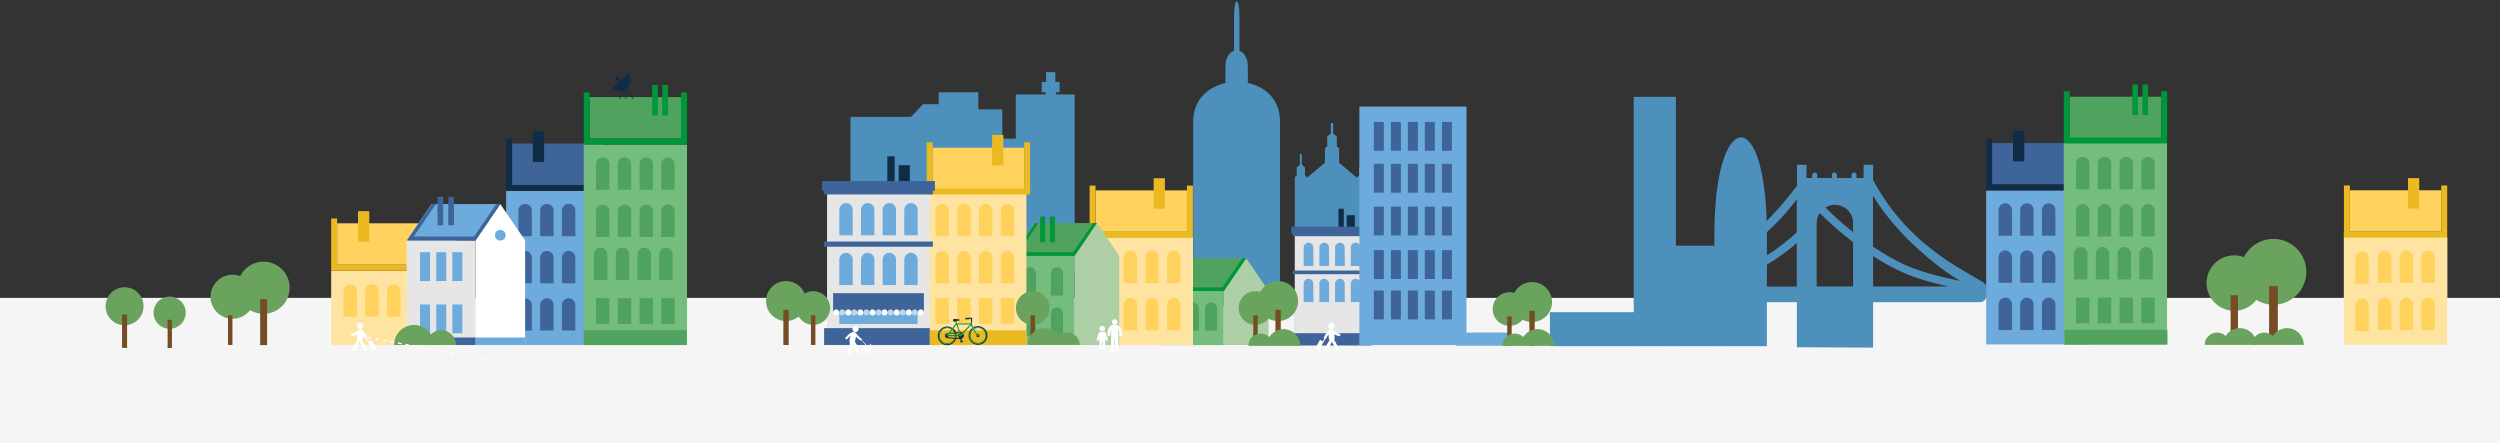 <?xml version="1.0" encoding="utf-8"?>
<!-- Generator: Adobe Illustrator 19.2.1, SVG Export Plug-In . SVG Version: 6.00 Build 0)  -->
<svg version="1.1" id="Layer_1" xmlns="http://www.w3.org/2000/svg" xmlns:xlink="http://www.w3.org/1999/xlink" x="0px" y="0px"
	 width="1974.8px" height="350px" viewBox="0 0 1974.8 350" style="enable-background:new 0 0 1974.8 350;" xml:space="preserve">
<rect x="0" y="0" width="1974.8" height="350" fill="#333333" stroke="none"/>
<style type="text/css">
	.st0{fill:#F5F5F5;}
	.st1{fill:#6EABDD;}
	.st2{fill:#4D90BC;}
	.st3{fill:#CD5B59;}
	.st4{fill:#E6E6E6;}
	.st5{fill:#102C46;}
	.st6{fill:#3F649A;}
	.st7{fill:#AECEA6;}
	.st8{fill:#FFFFFF;}
	.st9{fill:#75BC7F;}
	.st10{fill:#4FA35F;}
	.st11{fill:#00963A;}
	.st12{fill:#FFE3A1;}
	.st13{fill:#FFD25D;}
	.st14{fill:#EBB921;}
	.st15{fill:#BCD5F0;}
	.st16{fill:#6AA35D;}
	.st17{fill:#754C24;}
	.st18{fill:none;stroke:#FFFFFF;stroke-miterlimit:10;stroke-dasharray:3;}
	.st19{fill:none;}
</style>
<g>
	<g id="BACKGROUND">
		<rect id="XMLID_623_" y="235.3" class="st0" width="1974.8" height="114.7"/>
	</g>
	<rect id="XMLID_620_" x="1150.1" y="262.7" class="st1" width="42.3" height="10.4"/>
	<rect id="XMLID_36_" x="1224.3" y="246.6" class="st2" width="69.2" height="26.8"/>
	<rect id="XMLID_618_" x="1290.5" y="76.5" class="st2" width="33.3" height="196.9"/>
	<g id="XMLID_613_">
		<path id="XMLID_617_" class="st2" d="M1011.1,95.9c0-42.1-68.6-41.3-68.6,0V242h68.6V95.9z"/>
		<path id="XMLID_616_" class="st2" d="M979.1,13.9c0-17.1-4.3-17-4.3,0v36.8h4.3V13.9z"/>
		<path id="XMLID_615_" class="st2" d="M985.7,52.6c0-17.1-17.7-17-17.7,0v36.8h17.7V52.6z"/>
	</g>
	<rect id="XMLID_612_" x="1318.3" y="194.1" class="st2" width="42.8" height="79.3"/>
	<polygon id="XMLID_611_" class="st2" points="836.6,261.9 823.3,261.9 823.3,103.7 819.4,103.7 819.4,87 825.9,87 825.9,72.9 
		822.9,72.9 822.9,64.7 826.3,64.7 826.3,57 833.6,57 833.6,64.7 837,64.7 837,72.9 834,72.9 834,87 840.4,87 840.4,103.7 
		836.6,103.7 	"/>
	<path id="XMLID_610_" class="st2" d="M1395.7,273.4h-41.5v-88c0-100.5,41.5-104.5,41.5,0V273.4z"/>
	<path id="XMLID_609_" class="st2" d="M1022.9,267.1h29.3h29.3V158.9v-10.5v-8.5l-1.5-1.2v-6.4l-2.5-2.1v-7.8c0-0.4-0.3-0.7-0.7-0.7
		l0,0c-0.4,0-0.7,0.3-0.7,0.7v7.8l-2.5,2.1v6.4l-1.5,1.2v0.7l-14.3-12v-11.5l-1.8-1.5v-7.7l-2.9-2.4v-7.6c0-0.5-0.4-0.9-0.9-0.9l0,0
		l0,0l0,0l0,0l0,0c-0.5,0-0.9,0.4-0.9,0.9v7.5l-2.9,2.4v7.7l-1.8,1.5v11.5l-14.3,12v-0.7l-1.5-1.2v-6.4l-2.5-2.1v-7.8
		c0-0.4-0.3-0.7-0.8-0.7l0,0c-0.4,0-0.7,0.3-0.7,0.7v7.8l-2.5,2.1v6.4l-1.5,1.2v8.5v10.6v108.2H1022.9z"/>
	<polygon id="XMLID_568_" class="st2" points="848.5,242.4 836.6,242.4 836.6,176.2 807.1,176.2 807.1,109.5 791.7,109.5 
		791.7,86.4 772.8,86.4 772.8,72.9 741.5,72.9 741.5,82.3 729.1,82.3 719.7,92.3 697.2,92.3 671.8,92.3 671.8,272 848.5,272 	"/>
	<rect id="XMLID_567_" x="802.4" y="74.6" class="st2" width="46.5" height="141"/>
	<path id="XMLID_564_" class="st2" d="M1479.6,237.9h-60.2v36.4l60.2,0.3V237.9z"/>
	<g id="XMLID_552_">
		<path id="XMLID_561_" class="st2" d="M1353.7,220.6h19c14-5.7,27.3-13.4,39.3-22.6c2.9-2.3,5.8-4.6,8.6-7.1v-8.5
			c-17,16-37.3,28.3-59.4,35.8C1358.7,219.1,1356.2,219.8,1353.7,220.6L1353.7,220.6z"/>
		<path id="XMLID_553_" class="st2" d="M1566.3,222.8c-0.7-0.4-21.7-12.6-27.8-16.7c-9.7-6.6-18.9-13.7-27.3-21.9c-2-2-4-4-6-6.1
			c-10-10.8-18.6-22.8-25.6-35.8v-12.1h-7.5v10.4h-5.6v-2.4c0-0.6-0.2-1-0.5-1.3c-0.8-0.8-2.3-0.8-3,0c-0.3,0.3-0.5,0.8-0.5,1.3v2.4
			H1451v-2.4c0-0.6-0.2-1-0.5-1.3c-0.8-0.8-2.3-0.8-3,0c-0.3,0.3-0.5,0.8-0.5,1.3v2.4h-11.5v-2.4c0-0.6-0.2-1-0.5-1.3
			c-0.8-0.8-2.3-0.8-3,0c-0.3,0.3-0.5,0.8-0.5,1.3v2.4h-4.3c-0.1-0.1-0.1-0.1-0.2-0.2v-10.2h-7.5v16.5c-0.2,0.3-0.4,0.6-0.6,0.8
			c-9.1,12.1-19.2,23.4-30.1,33.8c-10.2,9.1-21.2,17.3-32.5,25c-7.9,5.4-15.9,10.5-23.9,15.6c-1.4,0.9-2.3,2.5-2.3,4.2v7.6
			c0,2.8,2.2,5,5,5h229c2.8,0,5-2.2,5-5v-6.4C1568.9,225.3,1567.9,223.7,1566.3,222.8L1566.3,222.8z M1419.3,180.8v45.6h-82.5
			c0.1-0.1,0.7-0.5,1.3-0.8c0.3-0.2,0.5-0.3,0.7-0.4c16.1-10.3,32.1-20.9,46.9-33.1c7.1-5.9,13.9-12.1,20.3-18.8
			c4-4.2,7.8-8.7,11.4-13.3c0.6-0.8,1.3-1.6,1.9-2.5L1419.3,180.8L1419.3,180.8z M1463.8,226.3H1435v-50.1c0-2.9,0.9-5.7,2.4-7.9
			c8.3,8.2,17.1,15.9,26.4,23V226.3z M1463.8,183.4c-7.7-6.1-15-12.6-21.9-19.5c2.2-1.3,4.8-2.1,7.5-2.1c8,0,14.4,6.4,14.4,14.4
			V183.4z M1479.6,226.3v-24c10,6.5,20.5,12.1,31.7,16.2c9,3.3,18.4,5.7,27.7,7.8H1479.6z M1511.6,212c-6.1-2.3-12-5.1-17.7-8.3
			c-4.3-2.4-8.4-4.9-12.5-7.6c-0.6-0.4-1.3-0.8-1.9-1.3v-40.1c10.5,16.8,23.7,31.7,38.7,44.7c3.7,3.3,7.4,6.5,11.3,9.5
			c5.8,4.6,12,9,18.6,12.7c0.2,0.1,0.3,0.2,0.5,0.3C1536,219.4,1523.6,216.5,1511.6,212L1511.6,212z"/>
	</g>
	<path id="XMLID_535_" class="st3" d="M1137,242h-28.2V130.5v-7.7h0.7v-8.9h1.1l1.1-8.6l1.1,8.6h1.1v8.9h0.7v7.7h0.5
		c0-1.8,0.6-3.4,1.6-4.7c-0.1-0.4-0.1-0.8-0.1-1.2c0-3.1,2.3-5.7,5.3-6.2l1-7.8l1,7.8c3,0.5,5.3,3.1,5.3,6.2c0,0.4,0,0.8-0.1,1.2
		c1,1.3,1.6,3,1.6,4.7h0.5v-7.7h0.7v-8.9h1.1l1.1-8.6l1.1,8.6h1.1v8.9h0.7v7.7L1137,242L1137,242z"/>
	<rect id="XMLID_534_" x="1022.8" y="185.2" class="st4" width="58.8" height="87.7"/>
	<rect id="XMLID_533_" x="1063.8" y="170" class="st5" width="6.4" height="15.2"/>
	<rect id="XMLID_532_" x="1057.3" y="164.9" class="st5" width="4.2" height="20.3"/>
	<path id="XMLID_531_" class="st1" d="M1037.5,210.1h-7.7v-14.6c0-2.1,1.7-3.8,3.8-3.8l0,0c2.1,0,3.8,1.7,3.8,3.8L1037.5,210.1
		L1037.5,210.1z"/>
	<path id="XMLID_530_" class="st1" d="M1049.9,210.1h-7.7v-14.6c0-2.1,1.7-3.8,3.8-3.8l0,0c2.1,0,3.8,1.7,3.8,3.8L1049.9,210.1
		L1049.9,210.1z"/>
	<path id="XMLID_529_" class="st1" d="M1062.3,210.1h-7.7v-14.6c0-2.1,1.7-3.8,3.8-3.8l0,0c2.1,0,3.8,1.7,3.8,3.8L1062.3,210.1
		L1062.3,210.1z"/>
	<path id="XMLID_528_" class="st1" d="M1074.7,210.1h-7.7v-14.6c0-2.1,1.7-3.8,3.8-3.8l0,0c2.1,0,3.8,1.7,3.8,3.8L1074.7,210.1
		L1074.7,210.1z"/>
	<path id="XMLID_527_" class="st1" d="M1037.5,238.6h-7.7V224c0-2.1,1.7-3.8,3.8-3.8l0,0c2.1,0,3.8,1.7,3.8,3.8L1037.5,238.6
		L1037.5,238.6z"/>
	<path id="XMLID_526_" class="st1" d="M1049.9,238.6h-7.7V224c0-2.1,1.7-3.8,3.8-3.8l0,0c2.1,0,3.8,1.7,3.8,3.8L1049.9,238.6
		L1049.9,238.6z"/>
	<path id="XMLID_525_" class="st1" d="M1062.3,238.6h-7.7V224c0-2.1,1.7-3.8,3.8-3.8l0,0c2.1,0,3.8,1.7,3.8,3.8L1062.3,238.6
		L1062.3,238.6z"/>
	<path id="XMLID_524_" class="st1" d="M1074.7,238.6h-7.7V224c0-2.1,1.7-3.8,3.8-3.8l0,0c2.1,0,3.8,1.7,3.8,3.8L1074.7,238.6
		L1074.7,238.6z"/>
	<rect id="XMLID_523_" x="1021.2" y="263.2" class="st6" width="62.2" height="9.7"/>
	<rect id="XMLID_522_" x="1021.2" y="213.7" class="st6" width="62.2" height="2.9"/>
	<rect id="XMLID_521_" x="1021.2" y="183.7" class="st6" width="62.2" height="2.9"/>
	<rect id="XMLID_520_" x="1020" y="179" class="st6" width="64.6" height="5.6"/>
	<polygon id="XMLID_519_" class="st7" points="966.7,272.5 1002.1,272.5 1002.1,229.9 984.4,203.9 966.7,229.9 	"/>
	<polygon id="XMLID_518_" class="st8" points="917.7,272.5 953.1,272.5 953.1,229.9 935.4,203.9 917.7,229.9 	"/>
	<rect id="XMLID_517_" x="917.7" y="229.9" class="st9" width="48.9" height="42.7"/>
	<polygon id="XMLID_516_" class="st10" points="935.4,203.9 984.4,203.9 966.7,229.9 917.7,229.9 	"/>
	<polygon id="XMLID_515_" class="st11" points="963.7,229.9 966.7,229.9 984.4,203.9 981.4,203.9 	"/>
	<rect id="XMLID_514_" x="920.3" y="227" class="st11" width="46.1" height="2.9"/>
	<polygon id="XMLID_513_" class="st5" points="917.7,229.9 920.7,229.9 938.4,203.9 935.4,203.9 	"/>
	<path id="XMLID_512_" class="st5" d="M932.5,261.2h-9.6v-17.5c0-2.7,2.1-4.8,4.8-4.8l0,0c2.7,0,4.8,2.1,4.8,4.8V261.2z"/>
	<path id="XMLID_511_" class="st10" d="M961.5,261.2h-9.6v-17.5c0-2.7,2.1-4.8,4.8-4.8l0,0c2.7,0,4.8,2.1,4.8,4.8V261.2z"/>
	<path id="XMLID_510_" class="st10" d="M947,261.2h-9.6v-17.5c0-2.7,2.1-4.8,4.8-4.8l0,0c2.7,0,4.8,2.1,4.8,4.8V261.2z"/>
	<rect id="XMLID_509_" x="860.7" y="187.8" class="st8" width="81.6" height="84.7"/>
	<rect id="XMLID_508_" x="860.7" y="187.3" class="st12" width="81.6" height="85.3"/>
	<rect id="XMLID_507_" x="865.4" y="150.4" class="st13" width="72.2" height="32.7"/>
	<polygon id="XMLID_506_" class="st14" points="860.7,183.1 860.7,146.6 865.4,146.6 865.4,183.1 937.6,183.1 937.6,146.6 
		942.3,146.6 942.3,183.1 942.3,183.1 942.3,187.8 860.6,187.8 860.6,183.1 	"/>
	<rect id="XMLID_505_" x="911.3" y="140.8" class="st14" width="8.9" height="24.1"/>
	<path id="XMLID_504_" class="st13" d="M921.9,223.6h10.6v-20.3c0-2.9-2.4-5.3-5.3-5.3l0,0c-2.9,0-5.3,2.4-5.3,5.3V223.6z"/>
	<path id="XMLID_503_" class="st13" d="M904.7,223.6h10.6v-20.3c0-2.9-2.4-5.3-5.3-5.3l0,0c-2.9,0-5.3,2.4-5.3,5.3V223.6z"/>
	<path id="XMLID_502_" class="st13" d="M887.6,223.6h10.6v-20.3c0-2.9-2.4-5.3-5.3-5.3l0,0c-2.9,0-5.3,2.4-5.3,5.3V223.6z"/>
	<path id="XMLID_501_" class="st5" d="M870.4,223.6H881v-20.3c0-2.9-2.4-5.3-5.3-5.3l0,0c-2.9,0-5.3,2.4-5.3,5.3V223.6z"/>
	<path id="XMLID_500_" class="st13" d="M921.9,260.9h10.6v-20.3c0-2.9-2.4-5.3-5.3-5.3l0,0c-2.9,0-5.3,2.4-5.3,5.3V260.9z"/>
	<path id="XMLID_499_" class="st13" d="M904.7,260.9h10.6v-20.3c0-2.9-2.4-5.3-5.3-5.3l0,0c-2.9,0-5.3,2.4-5.3,5.3V260.9z"/>
	<path id="XMLID_498_" class="st13" d="M887.6,260.9h10.6v-20.3c0-2.9-2.4-5.3-5.3-5.3l0,0c-2.9,0-5.3,2.4-5.3,5.3V260.9z"/>
	<path id="XMLID_497_" class="st5" d="M870.4,260.9H881v-20.3c0-2.9-2.4-5.3-5.3-5.3l0,0c-2.9,0-5.3,2.4-5.3,5.3V260.9z"/>
	<polygon id="XMLID_496_" class="st7" points="848.7,272.5 884.1,272.5 884.1,202.1 866.4,176.2 848.7,202.1 	"/>
	<polygon id="XMLID_495_" class="st8" points="799.8,272.5 835.2,272.5 835.2,202.1 817.5,176.2 799.8,202.1 	"/>
	<rect id="XMLID_494_" x="799.8" y="202.1" class="st9" width="48.9" height="70.4"/>
	<polygon id="XMLID_493_" class="st10" points="817.5,176.2 866.4,176.2 848.7,202.1 799.8,202.1 	"/>
	<rect id="XMLID_492_" x="821.6" y="171" class="st11" width="4" height="20.3"/>
	<rect id="XMLID_491_" x="829.3" y="171" class="st11" width="4" height="20.3"/>
	<polygon id="XMLID_490_" class="st11" points="845.8,202.1 848.7,202.1 866.4,176.2 863.5,176.2 	"/>
	<rect id="XMLID_489_" x="802.3" y="199.2" class="st11" width="46.1" height="2.9"/>
	<polygon id="XMLID_488_" class="st11" points="799.8,202.1 802.7,202.1 820.4,176.2 817.5,176.2 	"/>
	<path id="XMLID_487_" class="st10" d="M818.4,265.2h-9.6v-17.5c0-2.7,2.1-4.8,4.8-4.8l0,0c2.7,0,4.8,2.1,4.8,4.8V265.2z"/>
	<path id="XMLID_486_" class="st10" d="M839.7,265.2h-9.6v-17.5c0-2.7,2.1-4.8,4.8-4.8l0,0c2.7,0,4.8,2.1,4.8,4.8V265.2z"/>
	<path id="XMLID_485_" class="st10" d="M818.4,233.5h-9.6v-17.6c0-2.7,2.1-4.8,4.8-4.8l0,0c2.7,0,4.8,2.1,4.8,4.8V233.5z"/>
	<path id="XMLID_484_" class="st10" d="M839.7,233.5h-9.6v-17.6c0-2.7,2.1-4.8,4.8-4.8l0,0c2.7,0,4.8,2.1,4.8,4.8V233.5z"/>
	<rect id="XMLID_483_" x="729.2" y="150.8" class="st12" width="81.6" height="121.7"/>
	<rect id="XMLID_482_" x="736.7" y="116.7" class="st13" width="72.2" height="32.7"/>
	<polygon id="XMLID_481_" class="st14" points="813.7,148.9 813.7,112.4 809,112.4 809,148.9 736.7,148.9 736.7,112.4 732,112.4 
		732,148.9 732,148.9 732,153.6 813.7,153.6 	"/>
	<rect id="XMLID_480_" x="783.7" y="106.6" class="st14" width="8.9" height="24.1"/>
	<path id="XMLID_479_" class="st13" d="M749.6,186.6H739v-20.3c0-2.9,2.4-5.3,5.3-5.3l0,0c2.9,0,5.3,2.4,5.3,5.3V186.6z"/>
	<path id="XMLID_478_" class="st13" d="M766.8,186.6h-10.6v-20.3c0-2.9,2.4-5.3,5.3-5.3l0,0c2.9,0,5.3,2.4,5.3,5.3V186.6z"/>
	<path id="XMLID_477_" class="st13" d="M783.9,186.6h-10.6v-20.3c0-2.9,2.4-5.3,5.3-5.3l0,0c2.9,0,5.3,2.4,5.3,5.3V186.6z"/>
	<path id="XMLID_475_" class="st13" d="M801.1,186.6h-10.6v-20.3c0-2.9,2.4-5.3,5.3-5.3l0,0c2.9,0,5.3,2.4,5.3,5.3V186.6z"/>
	<path id="XMLID_474_" class="st13" d="M749.6,223.8H739v-20.3c0-2.9,2.4-5.3,5.3-5.3l0,0c2.9,0,5.3,2.4,5.3,5.3V223.8z"/>
	<path id="XMLID_473_" class="st13" d="M766.8,223.8h-10.6v-20.3c0-2.9,2.4-5.3,5.3-5.3l0,0c2.9,0,5.3,2.4,5.3,5.3V223.8z"/>
	<path id="XMLID_472_" class="st13" d="M783.9,223.8h-10.6v-20.3c0-2.9,2.4-5.3,5.3-5.3l0,0c2.9,0,5.3,2.4,5.3,5.3V223.8z"/>
	<path id="XMLID_471_" class="st13" d="M801.1,223.8h-10.6v-20.3c0-2.9,2.4-5.3,5.3-5.3l0,0c2.9,0,5.3,2.4,5.3,5.3V223.8z"/>
	<rect id="XMLID_470_" x="738.9" y="235.5" class="st13" width="10.6" height="20.3"/>
	<rect id="XMLID_469_" x="756.1" y="235.5" class="st13" width="10.6" height="20.3"/>
	<rect id="XMLID_468_" x="773.3" y="235.5" class="st13" width="10.6" height="20.3"/>
	<rect id="XMLID_467_" x="790.5" y="235.5" class="st13" width="10.6" height="20.3"/>
	<rect id="XMLID_466_" x="653.3" y="151.5" class="st4" width="81.2" height="121"/>
	<rect id="XMLID_465_" x="709.9" y="130.5" class="st5" width="8.8" height="20.9"/>
	<rect id="XMLID_464_" x="700.9" y="123.5" class="st5" width="5.8" height="28"/>
	<path id="XMLID_463_" class="st1" d="M673.6,185.9H663v-20.2c0-2.9,2.4-5.3,5.3-5.3l0,0c2.9,0,5.3,2.4,5.3,5.3V185.9z"/>
	<path id="XMLID_462_" class="st1" d="M690.7,185.9h-10.6v-20.2c0-2.9,2.4-5.3,5.3-5.3l0,0c2.9,0,5.3,2.4,5.3,5.3V185.9z"/>
	<path id="XMLID_461_" class="st1" d="M707.8,185.9h-10.6v-20.2c0-2.9,2.4-5.3,5.3-5.3l0,0c2.9,0,5.3,2.4,5.3,5.3V185.9z"/>
	<path id="XMLID_460_" class="st1" d="M724.9,185.9h-10.6v-20.2c0-2.9,2.4-5.3,5.3-5.3l0,0c2.9,0,5.3,2.4,5.3,5.3V185.9z"/>
	<path id="XMLID_459_" class="st1" d="M673.6,225.2H663V205c0-2.9,2.4-5.3,5.3-5.3l0,0c2.9,0,5.3,2.4,5.3,5.3V225.2z"/>
	<path id="XMLID_458_" class="st1" d="M690.7,225.2h-10.6V205c0-2.9,2.4-5.3,5.3-5.3l0,0c2.9,0,5.3,2.4,5.3,5.3V225.2z"/>
	<path id="XMLID_457_" class="st1" d="M707.8,225.2h-10.6V205c0-2.9,2.4-5.3,5.3-5.3l0,0c2.9,0,5.3,2.4,5.3,5.3V225.2z"/>
	<path id="XMLID_456_" class="st1" d="M724.9,225.2h-10.6V205c0-2.9,2.4-5.3,5.3-5.3l0,0c2.9,0,5.3,2.4,5.3,5.3V225.2z"/>
	<rect id="XMLID_455_" x="663" y="235.7" class="st1" width="61.8" height="20.2"/>
	<rect id="XMLID_454_" x="651" y="190.8" class="st6" width="85.9" height="4.1"/>
	<rect id="XMLID_453_" x="651" y="149.5" class="st6" width="85.9" height="4.1"/>
	<rect id="XMLID_452_" x="649.4" y="143" class="st6" width="89.1" height="7.7"/>
	<rect id="XMLID_451_" x="658.1" y="231.6" class="st6" width="71.7" height="15.3"/>
	<rect id="XMLID_450_" x="399.8" y="150.8" class="st1" width="81.6" height="121.7"/>
	<rect id="XMLID_449_" x="404.5" y="113.4" class="st6" width="72.2" height="32.7"/>
	<polygon id="XMLID_448_" class="st5" points="399.8,146.1 399.8,109.6 404.5,109.6 404.5,146.1 476.7,146.1 476.7,109.6 
		481.4,109.6 481.4,146.1 481.4,146.1 481.4,150.8 399.8,150.8 	"/>
	<rect id="XMLID_447_" x="420.9" y="103.8" class="st5" width="8.9" height="24.1"/>
	<path id="XMLID_445_" class="st6" d="M443.9,186.6h10.6v-20.3c0-2.9-2.4-5.3-5.3-5.3l0,0c-2.9,0-5.3,2.4-5.3,5.3L443.9,186.6
		L443.9,186.6z"/>
	<path id="XMLID_444_" class="st6" d="M426.7,186.6h10.6v-20.3c0-2.9-2.4-5.3-5.3-5.3l0,0c-2.9,0-5.3,2.4-5.3,5.3L426.7,186.6
		L426.7,186.6z"/>
	<path id="XMLID_443_" class="st6" d="M409.5,186.6h10.6v-20.3c0-2.9-2.4-5.3-5.3-5.3l0,0c-2.9,0-5.3,2.4-5.3,5.3L409.5,186.6
		L409.5,186.6z"/>
	<path id="XMLID_441_" class="st6" d="M443.9,223.8h10.6v-20.3c0-2.9-2.4-5.3-5.3-5.3l0,0c-2.9,0-5.3,2.4-5.3,5.3L443.9,223.8
		L443.9,223.8z"/>
	<path id="XMLID_440_" class="st6" d="M426.7,223.8h10.6v-20.3c0-2.9-2.4-5.3-5.3-5.3l0,0c-2.9,0-5.3,2.4-5.3,5.3L426.7,223.8
		L426.7,223.8z"/>
	<path id="XMLID_439_" class="st6" d="M409.5,223.8h10.6v-20.3c0-2.9-2.4-5.3-5.3-5.3l0,0c-2.9,0-5.3,2.4-5.3,5.3L409.5,223.8
		L409.5,223.8z"/>
	<path id="XMLID_437_" class="st6" d="M443.9,261.1h10.6v-20.2c0-2.9-2.4-5.3-5.3-5.3l0,0c-2.9,0-5.3,2.4-5.3,5.3L443.9,261.1
		L443.9,261.1z"/>
	<path id="XMLID_436_" class="st6" d="M426.7,261.1h10.6v-20.2c0-2.9-2.4-5.3-5.3-5.3l0,0c-2.9,0-5.3,2.4-5.3,5.3L426.7,261.1
		L426.7,261.1z"/>
	<path id="XMLID_435_" class="st6" d="M409.5,261.1h10.6v-20.2c0-2.9-2.4-5.3-5.3-5.3l0,0c-2.9,0-5.3,2.4-5.3,5.3L409.5,261.1
		L409.5,261.1z"/>
	<rect id="XMLID_434_" x="261.6" y="213.8" class="st12" width="81.6" height="58.7"/>
	<rect id="XMLID_433_" x="266.3" y="176.4" class="st13" width="72.2" height="32.7"/>
	<polygon id="XMLID_432_" class="st14" points="261.6,209.1 261.6,172.6 266.3,172.6 266.3,209.1 338.6,209.1 338.6,172.6 
		343.3,172.6 343.3,209.1 343.3,209.1 343.3,213.8 261.6,213.8 	"/>
	<rect id="XMLID_431_" x="282.8" y="166.8" class="st14" width="8.9" height="24.1"/>
	<path id="XMLID_430_" class="st5" d="M322.9,250.2h10.6v-20.3c0-2.9-2.4-5.3-5.3-5.3l0,0c-2.9,0-5.3,2.4-5.3,5.3L322.9,250.2
		L322.9,250.2z"/>
	<path id="XMLID_429_" class="st13" d="M305.7,250.2h10.6v-20.3c0-2.9-2.4-5.3-5.3-5.3l0,0c-2.9,0-5.3,2.4-5.3,5.3L305.7,250.2
		L305.7,250.2z"/>
	<path id="XMLID_428_" class="st13" d="M288.5,250.2h10.6v-20.3c0-2.9-2.4-5.3-5.3-5.3l0,0c-2.9,0-5.3,2.4-5.3,5.3L288.5,250.2
		L288.5,250.2z"/>
	<path id="XMLID_427_" class="st13" d="M271.4,250.2H282v-20.3c0-2.9-2.4-5.3-5.3-5.3l0,0c-2.9,0-5.3,2.4-5.3,5.3L271.4,250.2
		L271.4,250.2z"/>
	<polygon id="XMLID_426_" class="st9" points="542.7,150.8 542.7,114.2 461.1,114.2 461.1,235.9 461.1,235.9 461.1,272.5 
		542.7,272.5 	"/>
	<rect id="XMLID_425_" x="470.8" y="235.5" class="st10" width="10.6" height="20.3"/>
	<rect id="XMLID_424_" x="488" y="235.5" class="st10" width="10.6" height="20.3"/>
	<rect id="XMLID_423_" x="505.2" y="235.5" class="st10" width="10.6" height="20.3"/>
	<rect id="XMLID_422_" x="522.3" y="235.5" class="st10" width="10.6" height="20.3"/>
	<rect id="XMLID_421_" x="465.8" y="76.7" class="st10" width="72.2" height="32.7"/>
	<polygon id="XMLID_420_" class="st11" points="461.1,109.5 461.1,73 465.8,73 465.8,109.5 538,109.5 538,73 542.7,73 542.7,109.5 
		542.7,109.5 542.7,114.2 461.1,114.2 	"/>
	<rect id="XMLID_419_" x="515.2" y="67.1" class="st11" width="4.4" height="24.1"/>
	<rect id="XMLID_418_" x="523.2" y="67.1" class="st11" width="4.4" height="24.1"/>
	<path id="XMLID_417_" class="st10" d="M522.3,149.9h10.6v-20.3c0-2.9-2.4-5.3-5.3-5.3l0,0c-2.9,0-5.3,2.4-5.3,5.3V149.9z"/>
	<path id="XMLID_416_" class="st10" d="M505.2,149.9h10.6v-20.3c0-2.9-2.4-5.3-5.3-5.3l0,0c-2.9,0-5.3,2.4-5.3,5.3L505.2,149.9
		L505.2,149.9z"/>
	<path id="XMLID_415_" class="st10" d="M488,149.9h10.6v-20.3c0-2.9-2.4-5.3-5.3-5.3l0,0c-2.9,0-5.3,2.4-5.3,5.3L488,149.9
		L488,149.9z"/>
	<path id="XMLID_414_" class="st10" d="M470.8,149.9h10.6v-20.3c0-2.9-2.4-5.3-5.3-5.3l0,0c-2.9,0-5.3,2.4-5.3,5.3L470.8,149.9
		L470.8,149.9z"/>
	<path id="XMLID_413_" class="st10" d="M522.3,187.2h10.6v-20.3c0-2.9-2.4-5.3-5.3-5.3l0,0c-2.9,0-5.3,2.4-5.3,5.3V187.2z"/>
	<path id="XMLID_412_" class="st10" d="M505.2,187.2h10.6v-20.3c0-2.9-2.4-5.3-5.3-5.3l0,0c-2.9,0-5.3,2.4-5.3,5.3L505.2,187.2
		L505.2,187.2z"/>
	<path id="XMLID_411_" class="st10" d="M488,187.2h10.6v-20.3c0-2.9-2.4-5.3-5.3-5.3l0,0c-2.9,0-5.3,2.4-5.3,5.3L488,187.2
		L488,187.2z"/>
	<path id="XMLID_410_" class="st10" d="M470.8,187.2h10.6v-20.3c0-2.9-2.4-5.3-5.3-5.3l0,0c-2.9,0-5.3,2.4-5.3,5.3L470.8,187.2
		L470.8,187.2z"/>
	<polygon id="XMLID_409_" class="st8" points="375.6,272.5 414.8,272.5 414.8,189.9 395.2,161.2 375.6,189.9 	"/>
	<polygon id="XMLID_408_" class="st8" points="321.4,272.5 360.6,272.5 360.6,189.9 341,161.2 321.4,189.9 	"/>
	<rect id="XMLID_407_" x="321.4" y="189.9" class="st4" width="54.2" height="82.6"/>
	<polygon id="XMLID_406_" class="st1" points="341,161.2 395.2,161.2 375.6,189.9 321.4,189.9 	"/>
	<rect id="XMLID_405_" x="345.6" y="155.5" class="st6" width="4.5" height="22.5"/>
	<rect id="XMLID_404_" x="354.1" y="155.5" class="st6" width="4.5" height="22.5"/>
	<rect id="XMLID_403_" x="357.3" y="240.5" class="st1" width="7.9" height="22.8"/>
	<rect id="XMLID_402_" x="344.6" y="240.5" class="st1" width="7.9" height="22.8"/>
	<rect id="XMLID_401_" x="331.8" y="240.5" class="st1" width="7.9" height="22.8"/>
	<rect id="XMLID_400_" x="357.3" y="199.2" class="st1" width="7.9" height="22.8"/>
	<rect id="XMLID_399_" x="344.6" y="199.2" class="st1" width="7.9" height="22.8"/>
	<rect id="XMLID_398_" x="331.8" y="199.2" class="st1" width="7.9" height="22.8"/>
	<polygon id="XMLID_397_" class="st6" points="372.4,189.9 375.6,189.9 395.2,161.2 392,161.2 	"/>
	<rect id="XMLID_396_" x="324.2" y="186.8" class="st6" width="51.1" height="3.2"/>
	<polygon id="XMLID_395_" class="st6" points="321.4,189.9 324.7,189.9 344.3,161.2 341,161.2 	"/>
	<circle id="XMLID_394_" class="st1" cx="395.2" cy="185.8" r="4.2"/>
	<rect id="XMLID_393_" x="1073.8" y="84.2" class="st1" width="84.6" height="188.4"/>
	<g id="XMLID_387_">
		<rect id="XMLID_392_" x="1112.1" y="96.3" class="st6" width="7.9" height="22.8"/>
		<rect id="XMLID_391_" x="1098.7" y="96.3" class="st6" width="7.9" height="22.8"/>
		<rect id="XMLID_390_" x="1085.2" y="96.3" class="st6" width="7.9" height="22.8"/>
		<rect id="XMLID_389_" x="1125.5" y="96.3" class="st6" width="7.9" height="22.8"/>
		<rect id="XMLID_388_" x="1139" y="96.3" class="st6" width="7.9" height="22.8"/>
	</g>
	<g id="XMLID_381_">
		<rect id="XMLID_386_" x="1112.1" y="129.4" class="st6" width="7.9" height="22.8"/>
		<rect id="XMLID_385_" x="1098.7" y="129.4" class="st6" width="7.9" height="22.8"/>
		<rect id="XMLID_384_" x="1085.2" y="129.4" class="st6" width="7.9" height="22.8"/>
		<rect id="XMLID_383_" x="1125.5" y="129.4" class="st6" width="7.9" height="22.8"/>
		<rect id="XMLID_382_" x="1139" y="129.4" class="st6" width="7.9" height="22.8"/>
	</g>
	<g id="XMLID_375_">
		<rect id="XMLID_380_" x="1112.1" y="163.2" class="st6" width="7.9" height="22.8"/>
		<rect id="XMLID_379_" x="1098.7" y="163.2" class="st6" width="7.9" height="22.8"/>
		<rect id="XMLID_378_" x="1085.2" y="163.2" class="st6" width="7.9" height="22.8"/>
		<rect id="XMLID_377_" x="1125.5" y="163.2" class="st6" width="7.9" height="22.8"/>
		<rect id="XMLID_376_" x="1139" y="163.2" class="st6" width="7.9" height="22.8"/>
	</g>
	<g id="XMLID_369_">
		<rect id="XMLID_374_" x="1112.1" y="197.6" class="st6" width="7.9" height="22.8"/>
		<rect id="XMLID_373_" x="1098.7" y="197.6" class="st6" width="7.9" height="22.8"/>
		<rect id="XMLID_372_" x="1085.2" y="197.6" class="st6" width="7.9" height="22.8"/>
		<rect id="XMLID_371_" x="1125.5" y="197.6" class="st6" width="7.9" height="22.8"/>
		<rect id="XMLID_370_" x="1139" y="197.6" class="st6" width="7.9" height="22.8"/>
	</g>
	<g id="XMLID_363_">
		<rect id="XMLID_368_" x="1112.1" y="229.5" class="st6" width="7.9" height="22.8"/>
		<rect id="XMLID_367_" x="1098.7" y="229.5" class="st6" width="7.9" height="22.8"/>
		<rect id="XMLID_366_" x="1085.2" y="229.5" class="st6" width="7.9" height="22.8"/>
		<rect id="XMLID_365_" x="1125.5" y="229.5" class="st6" width="7.9" height="22.8"/>
		<rect id="XMLID_364_" x="1139" y="229.5" class="st6" width="7.9" height="22.8"/>
	</g>
	<rect id="XMLID_350_" x="651" y="259.2" class="st6" width="83.5" height="13.3"/>
	<path id="XMLID_349_" class="st10" d="M520.7,221.1h10.6v-20.2c0-2.9-2.4-5.3-5.3-5.3l0,0c-2.9,0-5.3,2.4-5.3,5.3V221.1z"/>
	<path id="XMLID_348_" class="st10" d="M503.6,221.1h10.6v-20.2c0-2.9-2.4-5.3-5.3-5.3l0,0c-2.9,0-5.3,2.4-5.3,5.3V221.1z"/>
	<path id="XMLID_347_" class="st10" d="M486.4,221.1H497v-20.2c0-2.9-2.4-5.3-5.3-5.3l0,0c-2.9,0-5.3,2.4-5.3,5.3L486.4,221.1
		L486.4,221.1z"/>
	<path id="XMLID_346_" class="st10" d="M469.2,221.1h10.6v-20.2c0-2.9-2.4-5.3-5.3-5.3l0,0c-2.9,0-5.3,2.4-5.3,5.3L469.2,221.1
		L469.2,221.1z"/>
	<circle id="XMLID_345_" class="st8" cx="727.4" cy="246.8" r="2.4"/>
	<circle id="XMLID_344_" class="st15" cx="722.6" cy="246.8" r="2.4"/>
	<circle id="XMLID_343_" class="st8" cx="717.9" cy="246.8" r="2.4"/>
	<circle id="XMLID_342_" class="st15" cx="713.1" cy="246.8" r="2.4"/>
	<circle id="XMLID_341_" class="st8" cx="708.3" cy="246.8" r="2.4"/>
	<circle id="XMLID_340_" class="st15" cx="703.5" cy="246.8" r="2.4"/>
	<circle id="XMLID_339_" class="st8" cx="698.7" cy="246.8" r="2.4"/>
	<circle id="XMLID_338_" class="st15" cx="694" cy="246.8" r="2.4"/>
	<circle id="XMLID_337_" class="st8" cx="689.2" cy="246.8" r="2.4"/>
	<circle id="XMLID_336_" class="st15" cx="684.4" cy="246.8" r="2.4"/>
	<circle id="XMLID_335_" class="st8" cx="679.6" cy="246.8" r="2.4"/>
	<circle id="XMLID_334_" class="st15" cx="674.8" cy="246.8" r="2.4"/>
	<circle id="XMLID_333_" class="st8" cx="670.1" cy="246.8" r="2.4"/>
	<circle id="XMLID_326_" class="st15" cx="665.3" cy="246.8" r="2.4"/>
	<circle id="XMLID_325_" class="st8" cx="660.5" cy="246.8" r="2.4"/>
	<rect id="XMLID_324_" x="734.5" y="260.9" class="st14" width="76.4" height="11.7"/>
	<rect id="XMLID_323_" x="375.6" y="266.6" class="st1" width="39.2" height="5.9"/>
	<rect id="XMLID_322_" x="321.4" y="266.6" class="st6" width="54.2" height="5.9"/>
	<rect id="XMLID_321_" x="461.1" y="260.9" class="st10" width="81.3" height="11.7"/>
	<circle id="XMLID_320_" class="st16" cx="208.2" cy="227.3" r="20.6"/>
	<rect id="XMLID_319_" x="205.5" y="236.3" class="st17" width="5.5" height="36.3"/>
	<circle id="XMLID_318_" class="st16" cx="183.7" cy="234.4" r="17.4"/>
	<rect id="XMLID_317_" x="180.1" y="249.1" class="st17" width="3.5" height="23.4"/>
	<circle id="XMLID_316_" class="st16" cx="1795.8" cy="214.7" r="26"/>
	<rect id="XMLID_315_" x="1792.4" y="226" class="st17" width="6.9" height="45.7"/>
	<circle id="XMLID_314_" class="st16" cx="1764.9" cy="223.6" r="21.9"/>
	<rect id="XMLID_313_" x="1762" y="233.2" class="st17" width="5.8" height="38.5"/>
	<circle id="XMLID_312_" class="st16" cx="98.4" cy="241.9" r="15"/>
	<rect id="XMLID_311_" x="96.4" y="248.4" class="st17" width="4" height="26.4"/>
	<circle id="XMLID_310_" class="st16" cx="134" cy="247" r="12.7"/>
	<rect id="XMLID_309_" x="132.4" y="252.6" class="st17" width="3.4" height="22.3"/>
	<path id="XMLID_308_" class="st16" d="M348.5,260.8c-3.1,0-6,1.2-8.1,3.3c-2.8-4.4-7.7-7.4-13.3-7.4c-8.7,0-15.8,7.1-15.8,15.8
		h48.9C360.2,266.1,355,260.8,348.5,260.8z"/>
	<circle id="XMLID_307_" class="st16" cx="642.4" cy="243.3" r="13.3"/>
	<rect id="XMLID_306_" x="640.6" y="249.1" class="st17" width="3.5" height="23.4"/>
	<circle id="XMLID_305_" class="st16" cx="620.9" cy="237.8" r="15.8"/>
	<rect id="XMLID_304_" x="618.8" y="244.7" class="st17" width="4.2" height="27.8"/>
	<circle id="XMLID_303_" class="st16" cx="815.8" cy="243.3" r="13.3"/>
	<rect id="XMLID_302_" x="814" y="249.1" class="st17" width="3.5" height="23.4"/>
	<path id="XMLID_300_" class="st16" d="M843.1,262.7c-2.6,0-5,1-6.8,2.7c-2.3-3.7-6.5-6.2-11.2-6.2c-7.3,0-13.2,5.9-13.2,13.2h41
		C852.9,267.1,848.5,262.7,843.1,262.7z"/>
	<ellipse id="XMLID_299_" class="st16" cx="1009.6" cy="237.8" rx="15.8" ry="15.8"/>
	<rect id="XMLID_298_" x="1007.5" y="244.7" class="st17" width="4.2" height="27.8"/>
	<circle id="XMLID_297_" class="st16" cx="991.7" cy="243.3" r="13.3"/>
	<rect id="XMLID_296_" x="990" y="249.1" class="st17" width="3.5" height="23.4"/>
	<path id="XMLID_295_" class="st16" d="M995.9,263.5c2.6,0,5,1,6.8,2.7c2.3-3.7,6.5-6.2,11.2-6.2c7.3,0,13.2,5.9,13.2,13.2h-41
		C986.1,267.9,990.5,263.5,995.9,263.5z"/>
	<line id="XMLID_239_" class="st18" x1="284.8" y1="265.5" x2="392.9" y2="285.5"/>
	<path id="XMLID_237_" class="st5" d="M484.5,69.2l4.8-4.8l-1.1-1.1c-0.6,0.2-1.2,0.1-1.6-0.4c-0.6-0.6-0.6-1.6,0-2.3
		c0.6-0.6,1.6-0.6,2.3,0c0.4,0.4,0.6,1.1,0.4,1.6l1.1,1.1l4.8-4.8c0.2-0.2,0.4-0.3,0.6-0.2c0.2,0,0.5,0.1,0.6,0.3
		c2.3,3.1,2.3,7.3-0.2,10.3c-0.1,0.2-0.3,0.3-0.4,0.5c0,0-0.8,1.1-3,2s-5.8,0.7-8.1-1.1c-0.2-0.1-0.3-0.4-0.3-0.6
		C484.3,69.6,484.4,69.3,484.5,69.2z"/>
	<path id="XMLID_236_" class="st5" d="M489.1,77.5l5-7.1l0.1-0.1l0,0c0.1-0.1,0.3-0.1,0.4,0.1l5.6,7.1c0.1,0.1,0.1,0.3-0.1,0.4
		c-0.1,0-0.1,0.1-0.2,0.1s-0.2,0-0.2-0.1l-5.1-6.5v6.4c0,0.2-0.1,0.3-0.3,0.3c-0.2,0-0.3-0.1-0.3-0.3v-6.3l-4.5,6.5
		c-0.1,0.1-0.1,0.1-0.2,0.1s-0.1,0-0.2-0.1C489.1,77.8,489,77.6,489.1,77.5z"/>
	<g id="XMLID_187_">
		<g id="XMLID_188_">
			<path id="XMLID_192_" class="st8" d="M870.7,261.8c1.2,0,2.2-1,2.2-2.2s-1-2.2-2.2-2.2s-2.2,1-2.2,2.2S869.5,261.8,870.7,261.8
				L870.7,261.8z"/>
			<path id="XMLID_189_" class="st8" d="M875.2,268.4l-1.8-5.6c-0.1-0.3-0.4-0.5-0.7-0.5h-4c-0.3,0-0.6,0.2-0.7,0.5l-1.8,5.6
				c-0.1,0.2,0,0.3,0.1,0.5c0.1,0.1,0.2,0.2,0.4,0.2h0.5c0.3,0,0.6-0.2,0.7-0.5l0.5-1.6v8.2c0,0.6,0.5,1,1,1h0.1c0.6,0,1-0.5,1-1
				v-5.3h0.4v5.3c0,0.6,0.5,1,1,1h0.1c0.6,0,1-0.5,1-1V267l0.5,1.6c0.1,0.3,0.4,0.5,0.7,0.5h0.5c0.2,0,0.3-0.1,0.4-0.2
				C875.3,268.8,875.3,268.6,875.2,268.4L875.2,268.4z"/>
		</g>
	</g>
	<g id="XMLID_178_">
		<g id="XMLID_179_">
			<path id="XMLID_184_" class="st8" d="M281.9,257.4c0-1.4,1.1-2.5,2.5-2.5s2.5,1.1,2.5,2.5c0,1.4-1.1,2.5-2.5,2.5
				S281.9,258.8,281.9,257.4L281.9,257.4z"/>
			<path id="XMLID_180_" class="st8" d="M278.2,263.5c-0.5,0.1-0.9,0.5-0.9,1.1c0.1,0.5,0.5,0.9,1,0.9h0.1c1.9-0.2,3-0.8,3.8-1.4
				l-0.3,3.3c0,0.5,0.1,0.9,0.4,1.2c-0.7,1.1-1.9,3.2-3.6,6.9c-0.3,0.6,0,1.4,0.6,1.6c0.2,0.1,0.3,0.1,0.5,0.1
				c0.5,0,0.9-0.3,1.1-0.7c1.4-3.2,2.5-5.2,3.2-6.3c0.8,1.4,2.7,5.2,3.4,6.4c0.2,0.4,0.6,0.6,1,0.6c0.2,0,0.5,0,0.7-0.2
				c0.6-0.3,0.8-1.1,0.5-1.7c-0.8-1.3-2.9-5.2-3.7-6.6c0.3-0.3,0.4-0.6,0.5-1l0.3-3.5c0.6,0.9,1.3,1.9,1.7,3
				c0.1,0.3,0.4,0.6,0.8,0.6l1.5,2.6l1.2,2.2l1.7,3.1c-0.3,0.4-0.3,0.9,0.1,1.3c0.4,0.4,1,0.4,1.4,0c0.3-0.3,0.4-0.8,0.2-1.1
				l1.3-0.7c0.2-0.1,0.3-0.4,0.2-0.6l-3.2-5.7c-0.1-0.2-0.4-0.3-0.6-0.2l-1.7,1l-1.2-2.1c0.3-0.3,0.3-0.7,0.2-1
				c-1-2.6-3.1-4.8-3.8-5.6c-0.1-0.1-0.4-0.4-0.4-0.4c-0.6-0.4-1-0.5-1.3-0.5s-0.5,0-0.5,0c-0.4,0.1-0.8,0.2-1.1,0.5
				C282.6,260.8,280.4,263.3,278.2,263.5L278.2,263.5z M294.5,276.7c-0.2,0-0.3-0.2-0.4-0.4c0-0.2,0.2-0.4,0.4-0.4
				c0.2,0,0.4,0.2,0.4,0.4S294.7,276.7,294.5,276.7L294.5,276.7z"/>
		</g>
	</g>
	<g id="XMLID_170_">
		<g id="XMLID_171_">
			<path id="XMLID_175_" class="st8" d="M882.7,254.4c0,1.2-1,2.2-2.2,2.2s-2.2-1-2.2-2.2s1-2.2,2.2-2.2
				C881.7,252.1,882.7,253.1,882.7,254.4L882.7,254.4z"/>
			<path id="XMLID_172_" class="st8" d="M881.2,256.5c-0.6-0.1-1.2-0.1-1.7,0c-3.7,0.4-4.9,4.8-4.6,8c0.1,1.4,2.4,1.4,2.2,0
				c-0.1-1.2-0.1-3,0.6-4.3v4.7c0,0.1,0,0.1,0,0.2c0,0,0,0,0,0.1c0,3.7,0,7.4-0.2,11.2c-0.1,1.7,2.5,1.6,2.6,0
				c0.1-2.9,0.2-5.8,0.2-8.7c0.1,0,0.2,0,0.4,0c0,2.9,0,5.8,0.2,8.7c0.1,1.6,2.6,1.7,2.6,0c-0.2-3.7-0.2-7.4-0.2-11.2
				c0-0.1,0-0.2,0-0.3c0-1.6-0.1-3.2,0-4.8c0.8,1.3,0.8,3.3,0.7,4.5c-0.2,1.4,2.1,1.4,2.2,0C886.4,261.2,885.1,256.7,881.2,256.5
				L881.2,256.5z"/>
		</g>
	</g>
	<g id="XMLID_129_">
		<g id="XMLID_130_">
			<path id="XMLID_136_" class="st8" d="M1054.2,257.4c0,1.4-1.1,2.5-2.5,2.5s-2.5-1.1-2.5-2.5c0-1.4,1.1-2.5,2.5-2.5
				S1054.2,256,1054.2,257.4L1054.2,257.4z"/>
			<path id="XMLID_131_" class="st8" d="M1057.9,263.5c-2.2-0.2-4.4-2.7-5-3c-0.3-0.2-0.7-0.4-1.1-0.5c0,0-0.3-0.1-0.5,0
				c-0.3,0-0.7,0-1.3,0.5c0,0-0.3,0.3-0.4,0.4c-0.7,0.8-2.8,3-3.8,5.6c-0.1,0.4-0.1,0.8,0.2,1l-1.2,2.1l-1.7-1
				c-0.2-0.1-0.5,0-0.6,0.2l-3.2,5.7c-0.1,0.2,0,0.5,0.2,0.6l1.3,0.7c-0.2,0.4-0.2,0.8,0.2,1.1c0.4,0.4,1,0.4,1.4,0
				c0.4-0.3,0.4-0.9,0.1-1.3l1.7-3.1l1.2-2.2l1.5-2.6c0.3-0.1,0.6-0.3,0.8-0.6c0.4-1.1,1.1-2.1,1.7-3l0.3,3.5c0,0.4,0.2,0.8,0.5,1
				c-0.8,1.4-2.9,5.3-3.7,6.6c-0.3,0.6-0.1,1.4,0.5,1.7c0.2,0.1,0.5,0.2,0.7,0.2c0.4,0,0.8-0.2,1-0.6c0.7-1.2,2.6-5,3.4-6.4
				c0.7,1.1,1.8,3.1,3.2,6.3c0.2,0.5,0.7,0.7,1.1,0.7c0.2,0,0.3,0,0.5-0.1c0.6-0.3,0.9-1,0.6-1.6c-1.7-3.8-2.9-5.8-3.6-6.9
				c0.3-0.3,0.4-0.8,0.4-1.2l-0.3-3.3c0.8,0.7,1.9,1.2,3.8,1.4h0.1c0.5,0,0.9-0.4,1-0.9C1058.9,264,1058.5,263.6,1057.9,263.5
				L1057.9,263.5z M1041.6,276.7c-0.2,0-0.4-0.2-0.4-0.4s0.2-0.4,0.4-0.4c0.2,0,0.4,0.2,0.4,0.4
				C1041.9,276.5,1041.8,276.7,1041.6,276.7L1041.6,276.7z"/>
		</g>
	</g>
	<g id="XMLID_114_">
		<g id="XMLID_125_">
			<path id="XMLID_126_" class="st8" d="M685.6,274.3l0.4-0.4c-1.5-1.3-3.5-3.5-5.2-5.2c0.2-0.4,0.1-0.9-0.3-1.2
				c-1.8-1.2-2.5-2.1-3.3-3.1c-0.4-0.5-0.7-0.9-1.2-1.4l-0.1-0.1c-0.2-0.2-0.4-0.3-0.6-0.4c0,0-0.2-0.1-0.5-0.2
				c-0.3,0-0.5-0.1-0.5-0.1l0,0h-0.1c0,0,0,0-0.1,0H674h-0.1c-1.8,0.3-3.7,1.7-5.9,4.4c-0.3,0.4-0.3,1,0.1,1.3
				c0.2,0.1,0.4,0.2,0.6,0.2c0.3,0,0.5-0.1,0.7-0.4c0.9-1.1,1.7-1.9,2.4-2.5l-0.8,3.6c-0.1,0.5,0,1,0.3,1.4l-0.2,3.7l-1.5,4
				c-0.2,0.6,0.1,1.3,0.7,1.5c0.1,0.1,0.3,0.1,0.4,0.1c0.5,0,0.9-0.3,1.1-0.8l1.6-4.2c0-0.1,0.1-0.2,0.1-0.4l0.1-2.2l1.4,2.2
				l1.2,4.3c0.1,0.5,0.6,0.9,1.2,0.9c0.1,0,0.2,0,0.3,0c0.6-0.2,1-0.8,0.8-1.5l-1.2-4.5c0-0.1-0.1-0.2-0.1-0.3l-1.9-3.1
				c0.1-0.1,0.1-0.3,0.1-0.4l0.8-3.7c0.7,0.9,1.6,1.8,3.3,3c0.2,0.1,0.3,0.2,0.5,0.2s0.4-0.1,0.5-0.2C682,270.6,684,273,685.6,274.3
				L685.6,274.3z"/>
		</g>
		<path id="XMLID_122_" class="st8" d="M678.2,260c0,1.3-1.1,2.4-2.4,2.4c-1.3,0-2.4-1.1-2.4-2.4c0-1.3,1.1-2.4,2.4-2.4
			C677.1,257.6,678.2,258.6,678.2,260L678.2,260z"/>
		<g id="XMLID_115_">
			<path id="XMLID_119_" class="st8" d="M683.1,274.6l-0.8-0.7c-0.2-0.2-0.5-0.1-0.6,0.1c-0.2,0.2-0.1,0.5,0.1,0.6l0.9,0.7v1.9l0,0
				l-0.7,1.4c-0.1,0.2,0,0.5,0.2,0.6c0.1,0,0.1,0,0.2,0c0.2,0,0.3-0.1,0.4-0.2l0.8-1.4l0.8,1.5c0.1,0.1,0.2,0.2,0.4,0.2
				c0.1,0,0.1,0,0.2-0.1c0.2-0.1,0.3-0.4,0.2-0.6l-0.7-1.3h2.7v1.5c0,0.2,0.2,0.4,0.4,0.4s0.4-0.2,0.4-0.4v-1.6l0,0v-1.4l-2-1.2
				H683.1z"/>
			<path id="XMLID_116_" class="st8" d="M689,273.7c-0.3-0.3-0.4-0.6-0.7-0.8c-0.1,0-0.1-0.1-0.2-0.1c0,0,0,0,0-0.1s0-0.3,0-0.4
				c0-0.2,0-0.4-0.2-0.6c-0.1-0.1-0.4-0.2-0.6,0.4c0,0.1-0.1,0.3-0.1,0.4c-0.2,0.4-0.5,0.8-0.8,1.2c-0.1,0.2-0.2,0.4-0.4,0.6
				l1.9,1.1l0.4-0.4c0.1,0,0.1,0.1,0.2,0.1c0.2,0.1,0.4,0.1,0.7,0.1c0.4,0,0.8-0.2,0.8-0.7C690.1,274.1,689.1,273.8,689,273.7
				L689,273.7z"/>
		</g>
	</g>
	<path id="XMLID_113_" class="st19" d="M755.2,262.5l2.2-0.2l-1.9-5.9l-2.4,3C754.1,260.3,754.8,261.3,755.2,262.5z"/>
	<path id="XMLID_112_" class="st19" d="M749.9,263.6l-0.6,0.8c0,0.1,0.1,0.1,0.1,0.2h4.7c0-0.4-0.1-0.9-0.3-1.3L749.9,263.6z"/>
	<path id="XMLID_111_" class="st19" d="M752.2,260.7l-1.8,2.3l3.2-0.3C753.3,261.9,752.8,261.2,752.2,260.7z"/>
	<path id="XMLID_110_" class="st19" d="M748.6,263.8L748.6,263.8l-0.4-0.1C748.4,263.8,748.5,263.8,748.6,263.8z"/>
	<path id="XMLID_109_" class="st19" d="M742.3,265.1c0,3.3,2.7,5.9,5.9,5.9c2.5,0,4.6-1.5,5.5-3.6l-5.5-0.5c-1,0-1.8-0.8-1.8-1.9
		c0-1,0.8-1.8,1.8-1.9l1-0.1l2.3-3c-0.9-0.6-2.1-1-3.3-1C744.9,259.1,742.3,261.8,742.3,265.1z"/>
	<path id="XMLID_108_" class="st19" d="M748.2,266.3l5.7,0.5c0.1-0.4,0.2-0.9,0.2-1.3h-4.8C749.2,265.9,748.8,266.3,748.2,266.3z"/>
	<path id="XMLID_107_" class="st19" d="M766.6,265.1c0,3.3,2.7,5.9,5.9,5.9c3.3,0,5.9-2.7,5.9-5.9c0-3.3-2.7-5.9-5.9-5.9
		c-1.1,0-2.1,0.3-3,0.8c0.8,1.5,1.8,3,2.5,4c0.1,0,0.3-0.1,0.4-0.1c0.7,0,1.2,0.6,1.2,1.2c0,0.7-0.6,1.3-1.2,1.3
		c-0.7,0-1.2-0.6-1.2-1.3c0-0.2,0.1-0.4,0.2-0.6c-0.7-1-1.7-2.5-2.6-4C767.4,261.5,766.6,263.2,766.6,265.1z"/>
	<path id="XMLID_106_" class="st19" d="M758.4,267.2c-0.9-0.1-1.6-0.8-1.8-1.7h-0.9c0,0.5-0.1,1-0.2,1.5L758.4,267.2z"/>
	<path id="XMLID_105_" class="st19" d="M758.3,262.2h0.4l0,0c0.6,0,1.1,0.2,1.6,0.5l6.1-6.5h-10L758.3,262.2z"/>
	<path id="XMLID_104_" class="st19" d="M757.6,263.2l-0.1-0.2l-2.2,0.2c0.1,0.5,0.2,0.9,0.2,1.4h1
		C756.7,264,757.1,263.5,757.6,263.2z"/>
	<path id="XMLID_103_" class="st5" d="M755.8,254.7l-0.4-1.2c0.1,0,0.1-0.1,0.2-0.1c0.3-0.1,1.4,0,1.4,0c0.5,0,0.9,0,0.9-0.6l0,0
		c0-0.5-0.5-0.6-1-0.6c-0.7-0.1-2.6-0.3-2.9-0.3c-0.4,0-0.8,0.3-1,0.6c-0.1,0.2-0.2,0.4-0.2,0.6c0,0.7,0.4,0.9,1.3,0.9
		c0.2,0,0.4-0.1,0.6-0.1l0.4,1.1C755,254.8,755.7,254.5,755.8,254.7z"/>
	<path id="XMLID_76_" class="st5" d="M772.5,257.6c-1.3,0-2.6,0.3-3.7,1c0.1,0.3,0.3,0.5,0.4,0.8c1-0.5,2.1-0.9,3.2-0.9
		c3.6,0,6.5,2.9,6.5,6.5s-2.9,6.6-6.5,6.6s-6.5-2.9-6.5-6.6c0-2.1,1-4,2.6-5.2c-0.1-0.3-0.3-0.5-0.4-0.8c-1.8,1.4-3,3.5-3,6
		c0,4.1,3.3,7.4,7.5,7.4c4.1,0,7.4-3.3,7.4-7.4C780,261,776.6,257.6,772.5,257.6z"/>
	<path id="XMLID_75_" class="st5" d="M772.5,266.3c0.7,0,1.2-0.6,1.2-1.3s-0.6-1.2-1.2-1.2c-0.1,0-0.3,0-0.4,0.1
		c0.3,0.4,0.5,0.6,0.7,0.8s0.2,0.5,0,0.6c-0.1,0.1-0.2,0.1-0.3,0.1s-0.2,0-0.3-0.1c-0.2-0.2-0.4-0.5-0.7-0.9
		c-0.1,0.2-0.2,0.4-0.2,0.6C771.3,265.8,771.8,266.3,772.5,266.3z"/>
	<path id="XMLID_74_" class="st5" d="M749.1,264.6h0.3c0-0.1-0.1-0.1-0.1-0.2L749.1,264.6z"/>
	<path id="XMLID_73_" class="st5" d="M759.2,265.3c-0.1,0.2-0.5,0.2-0.5,0.2h-2.1c0.2,0.9,0.9,1.6,1.8,1.7l-2.9-0.2
		c0.1-0.5,0.2-1,0.2-1.5h-0.9c0,0.5-0.1,0.9-0.2,1.4l-0.6-0.1l-5.7-0.5c0.5,0,1-0.4,1.2-0.8h-1.2l0,0c-0.2,0-0.3-0.1-0.4-0.2
		c-0.1-0.2-0.1-0.3,0-0.4l0.7-1c-0.1,0-0.3-0.1-0.4-0.1h0.5l0.5-0.6l-1,0.1c-1,0-1.8,0.8-1.8,1.9c0,1,0.8,1.8,1.8,1.9l5.5,0.5
		l0.6,0.1c-1,2.4-3.3,4.2-6.1,4.2c-3.6,0-6.5-2.9-6.5-6.6c0-3.6,2.9-6.5,6.5-6.5c1.3,0,2.6,0.4,3.6,1.1l0.6-0.7
		c-1.2-0.8-2.6-1.3-4.2-1.3c-4.1,0-7.4,3.3-7.4,7.4c0,4.1,3.3,7.4,7.4,7.4c3.2,0,6-2.1,7-5l3.4,0.3l0,0l0,0l0.3,1.7h-0.2
		c-0.2,0-0.4,0.3-0.3,0.5l0,0c0,0.2,0.3,0.4,0.5,0.3l1.8-0.4c0.2,0,0.4-0.3,0.3-0.5l0,0c0-0.2-0.3-0.4-0.5-0.3l-0.7,0.1l-0.3-1.7
		c1.1-0.4,1.9-1.5,1.9-2.7c0-0.6-0.2-1.2-0.5-1.6L759.2,265.3z"/>
	<path id="XMLID_72_" class="st5" d="M756.6,264.6h1.5l-0.5-1.4C757.1,263.5,756.7,264,756.6,264.6z"/>
	<path id="XMLID_71_" class="st11" d="M769.6,259.9c0.9-0.5,1.9-0.8,3-0.8c3.3,0,5.9,2.7,5.9,5.9c0,3.3-2.7,5.9-5.9,5.9
		c-3.3,0-5.9-2.7-5.9-5.9c0-1.9,0.9-3.6,2.3-4.7c-0.1-0.2-0.2-0.4-0.3-0.5c-1.6,1.2-2.6,3.1-2.6,5.2c0,3.6,2.9,6.6,6.5,6.6
		s6.5-2.9,6.5-6.6c0-3.6-2.9-6.5-6.5-6.5c-1.2,0-2.3,0.3-3.2,0.9C769.4,259.6,769.5,259.7,769.6,259.9z"/>
	<path id="XMLID_70_" class="st11" d="M754.5,266.8c0.1-0.4,0.2-0.9,0.2-1.4h-0.6c0,0.5-0.1,0.9-0.2,1.3L754.5,266.8z"/>
	<path id="XMLID_69_" class="st11" d="M753.7,262.7l0.6-0.1c-0.4-0.9-1-1.8-1.7-2.4l-0.4,0.5C752.8,261.2,753.3,261.9,753.7,262.7z"
		/>
	<path id="XMLID_68_" class="st11" d="M753.9,263.3c0.1,0.4,0.2,0.9,0.3,1.3h0.6c0-0.5-0.1-0.9-0.2-1.4L753.9,263.3z"/>
	<path id="XMLID_67_" class="st11" d="M741.7,265.1c0,3.6,2.9,6.6,6.5,6.6c2.8,0,5.1-1.7,6.1-4.2l-0.6-0.1c-0.9,2.1-3,3.6-5.5,3.6
		c-3.3,0-5.9-2.7-5.9-5.9c0-3.3,2.7-5.9,5.9-5.9c1.2,0,2.3,0.4,3.3,1l0.4-0.5c-1-0.7-2.3-1.1-3.6-1.1
		C744.6,258.5,741.7,261.5,741.7,265.1z"/>
	<path id="XMLID_66_" class="st5" d="M767.9,254.4v-3c0-0.1-0.1-0.3-0.2-0.4c-0.1-0.1-0.3-0.1-0.4-0.1l-1.7,0.2
		c-0.1-0.1-0.2-0.1-0.4-0.1l-2.3,0.1c-0.3,0-0.6,0.3-0.6,0.6s0.2,0.5,0.4,0.6c0.1,0,0.1,0,0.2,0l2.3-0.1c0.1,0,0.3-0.1,0.4-0.2
		l1.4-0.1v2.9l0,0c0-0.3,0-0.5,0-0.5C767,254.2,767.8,254.2,767.9,254.4z"/>
	<path id="XMLID_62_" class="st11" d="M768.8,260.4c0.9,1.6,1.9,3.1,2.6,4c0.3,0.4,0.5,0.7,0.7,0.9c0.1,0.1,0.2,0.1,0.3,0.1
		s0.2,0,0.3-0.1c0.2-0.2,0.2-0.5,0-0.6c-0.2-0.2-0.4-0.4-0.7-0.8c-0.7-0.9-1.7-2.5-2.5-4c-0.1-0.2-0.2-0.4-0.3-0.5
		c-0.1-0.3-0.3-0.5-0.4-0.8c-0.5-1-0.9-2-1-2.6c0-0.1,0-0.2,0-0.3c0-0.4,0-1.2,0-1.2l0,0c-0.1-0.2-0.9-0.2-0.9,0c0,0,0,0.2,0,0.5
		c0,0.2,0,0.3,0,0.5H756l-0.2-0.7l0,0c-0.2-0.1-0.8,0.1-0.8,0.3l0,0l0.1,0.4c0,0-0.1,0-0.1,0.1l-2.6,3.4l-0.6,0.7l-0.4,0.5l-2.3,3
		l-0.5,0.6l-0.1,0.1l-0.7,1c-0.1,0.1-0.1,0.3,0,0.4c0.1,0.2,0.2,0.2,0.4,0.2l0,0h1.2h4.8h0.6h0.9h0.9h2.1c0,0,0.4,0,0.5-0.2l1.7-1.9
		l6.2-6.6c0.2,0.7,0.5,1.5,1,2.3c0.1,0.3,0.3,0.5,0.4,0.8C768.6,260.1,768.7,260.2,768.8,260.4z M756.6,264.6h-1h-0.9h-0.6h-4.7
		h-0.3l0.2-0.2l0.6-0.8l0.5-0.7l1.8-2.3l0.4-0.5l0.6-0.7l2.4-3l1.9,5.9l0.2,0.7l0.1,0.2l0.5,1.4L756.6,264.6z M760.3,262.7l-1.4,1.5
		l-0.6-1.9l-1.9-6h10L760.3,262.7z"/>
	<path id="XMLID_61_" class="st5" d="M757.6,263l-0.2-0.7l-2.2,0.2c-0.4-1.2-1.2-2.2-2.1-3l-0.6,0.7c0.7,0.7,1.3,1.5,1.7,2.4
		l-0.6,0.1l-3.2,0.3l-0.5,0.7l4-0.3l0.6-0.1c0.1,0.4,0.2,0.9,0.2,1.4h0.9c0-0.5-0.1-1-0.2-1.4L757.6,263z"/>
	<path id="XMLID_60_" class="st5" d="M758.7,262.2h-0.4l0.6,1.9l1.4-1.5C759.8,262.4,759.3,262.2,758.7,262.2L758.7,262.2z"/>
	<path id="XMLID_14_" class="st16" d="M1751.3,262.7c2.6,0,5,1,6.8,2.7c2.3-3.7,6.5-6.2,11.2-6.2c7.3,0,13.2,5.9,13.2,13.2h-41
		C1741.5,267.1,1745.9,262.7,1751.3,262.7z"/>
	<path id="XMLID_33_" class="st16" d="M1788.6,262.7c2.6,0,5,1,6.8,2.7c2.3-3.7,6.5-6.2,11.2-6.2c7.3,0,13.2,5.9,13.2,13.2h-41
		C1778.7,267.1,1783.1,262.7,1788.6,262.7z"/>
	<rect id="XMLID_278_" x="1568.9" y="150.4" class="st1" width="81.6" height="121.7"/>
	<rect id="XMLID_277_" x="1573.6" y="113" class="st6" width="72.2" height="32.7"/>
	<polygon id="XMLID_276_" class="st5" points="1568.9,145.7 1568.9,109.2 1573.6,109.2 1573.6,145.7 1645.9,145.7 1645.9,109.2 
		1650.6,109.2 1650.6,145.7 1650.6,145.7 1650.6,150.4 1568.9,150.4 	"/>
	<rect id="XMLID_274_" x="1590.1" y="103.4" class="st5" width="8.9" height="24.1"/>
	<path id="XMLID_272_" class="st6" d="M1613,186.2h10.6v-20.3c0-2.9-2.4-5.3-5.3-5.3l0,0c-2.9,0-5.3,2.4-5.3,5.3L1613,186.2
		L1613,186.2z"/>
	<path id="XMLID_263_" class="st6" d="M1595.8,186.2h10.6v-20.3c0-2.9-2.4-5.3-5.3-5.3l0,0c-2.9,0-5.3,2.4-5.3,5.3L1595.8,186.2
		L1595.8,186.2z"/>
	<path id="XMLID_262_" class="st6" d="M1578.7,186.2h10.6v-20.3c0-2.9-2.4-5.3-5.3-5.3l0,0c-2.9,0-5.3,2.4-5.3,5.3L1578.7,186.2
		L1578.7,186.2z"/>
	<path id="XMLID_258_" class="st6" d="M1613,223.4h10.6v-20.3c0-2.9-2.4-5.3-5.3-5.3l0,0c-2.9,0-5.3,2.4-5.3,5.3L1613,223.4
		L1613,223.4z"/>
	<path id="XMLID_257_" class="st6" d="M1595.8,223.4h10.6v-20.3c0-2.9-2.4-5.3-5.3-5.3l0,0c-2.9,0-5.3,2.4-5.3,5.3L1595.8,223.4
		L1595.8,223.4z"/>
	<path id="XMLID_256_" class="st6" d="M1578.7,223.4h10.6v-20.3c0-2.9-2.4-5.3-5.3-5.3l0,0c-2.9,0-5.3,2.4-5.3,5.3L1578.7,223.4
		L1578.7,223.4z"/>
	<path id="XMLID_235_" class="st6" d="M1613,260.7h10.6v-20.3c0-2.9-2.4-5.3-5.3-5.3l0,0c-2.9,0-5.3,2.4-5.3,5.3L1613,260.7
		L1613,260.7z"/>
	<path id="XMLID_234_" class="st6" d="M1595.8,260.7h10.6v-20.3c0-2.9-2.4-5.3-5.3-5.3l0,0c-2.9,0-5.3,2.4-5.3,5.3L1595.8,260.7
		L1595.8,260.7z"/>
	<path id="XMLID_229_" class="st6" d="M1578.7,260.7h10.6v-20.3c0-2.9-2.4-5.3-5.3-5.3l0,0c-2.9,0-5.3,2.4-5.3,5.3L1578.7,260.7
		L1578.7,260.7z"/>
	<polygon id="XMLID_228_" class="st9" points="1711.8,149.8 1711.8,113 1630.2,113 1630.2,235.3 1630.2,235.3 1630.2,272.1 
		1711.8,272.1 	"/>
	<rect id="XMLID_219_" x="1639.9" y="235.1" class="st10" width="10.6" height="20.3"/>
	<rect id="XMLID_218_" x="1657.1" y="235.1" class="st10" width="10.6" height="20.3"/>
	<rect id="XMLID_210_" x="1674.3" y="235.1" class="st10" width="10.6" height="20.3"/>
	<rect id="XMLID_209_" x="1691.5" y="235.1" class="st10" width="10.6" height="20.3"/>
	<rect id="XMLID_208_" x="1634.9" y="76.4" class="st10" width="72.2" height="32.7"/>
	<rect id="XMLID_207_" x="1684.4" y="66.7" class="st11" width="4.4" height="24.1"/>
	<rect id="XMLID_205_" x="1692.4" y="66.7" class="st11" width="4.4" height="24.1"/>
	<path id="XMLID_201_" class="st10" d="M1691.5,149.5h10.6v-20.3c0-2.9-2.4-5.3-5.3-5.3l0,0c-2.9,0-5.3,2.4-5.3,5.3L1691.5,149.5
		L1691.5,149.5z"/>
	<path id="XMLID_200_" class="st10" d="M1674.3,149.5h10.6v-20.3c0-2.9-2.4-5.3-5.3-5.3l0,0c-2.9,0-5.3,2.4-5.3,5.3L1674.3,149.5
		L1674.3,149.5z"/>
	<path id="XMLID_196_" class="st10" d="M1657.1,149.5h10.6v-20.3c0-2.9-2.4-5.3-5.3-5.3l0,0c-2.9,0-5.3,2.4-5.3,5.3L1657.1,149.5
		L1657.1,149.5z"/>
	<path id="XMLID_195_" class="st10" d="M1639.9,149.5h10.6v-20.3c0-2.9-2.4-5.3-5.3-5.3l0,0c-2.9,0-5.3,2.4-5.3,5.3L1639.9,149.5
		L1639.9,149.5z"/>
	<path id="XMLID_147_" class="st10" d="M1691.5,186.8h10.6v-20.3c0-2.9-2.4-5.3-5.3-5.3l0,0c-2.9,0-5.3,2.4-5.3,5.3L1691.5,186.8
		L1691.5,186.8z"/>
	<path id="XMLID_145_" class="st10" d="M1674.3,186.8h10.6v-20.3c0-2.9-2.4-5.3-5.3-5.3l0,0c-2.9,0-5.3,2.4-5.3,5.3L1674.3,186.8
		L1674.3,186.8z"/>
	<path id="XMLID_144_" class="st10" d="M1657.1,186.8h10.6v-20.3c0-2.9-2.4-5.3-5.3-5.3l0,0c-2.9,0-5.3,2.4-5.3,5.3L1657.1,186.8
		L1657.1,186.8z"/>
	<path id="XMLID_142_" class="st10" d="M1639.9,186.8h10.6v-20.3c0-2.9-2.4-5.3-5.3-5.3l0,0c-2.9,0-5.3,2.4-5.3,5.3L1639.9,186.8
		L1639.9,186.8z"/>
	<path id="XMLID_141_" class="st10" d="M1689.9,220.7h10.6v-20.3c0-2.9-2.4-5.3-5.3-5.3l0,0c-2.9,0-5.3,2.4-5.3,5.3L1689.9,220.7
		L1689.9,220.7z"/>
	<path id="XMLID_59_" class="st10" d="M1672.7,220.7h10.6v-20.3c0-2.9-2.4-5.3-5.3-5.3l0,0c-2.9,0-5.3,2.4-5.3,5.3L1672.7,220.7
		L1672.7,220.7z"/>
	<path id="XMLID_58_" class="st10" d="M1655.5,220.7h10.6v-20.3c0-2.9-2.4-5.3-5.3-5.3l0,0c-2.9,0-5.3,2.4-5.3,5.3L1655.5,220.7
		L1655.5,220.7z"/>
	<path id="XMLID_45_" class="st10" d="M1638.3,220.7h10.6v-20.3c0-2.9-2.4-5.3-5.3-5.3l0,0c-2.9,0-5.3,2.4-5.3,5.3L1638.3,220.7
		L1638.3,220.7z"/>
	<rect id="XMLID_43_" x="1630.8" y="260.5" class="st10" width="81.3" height="11.7"/>
	<polygon id="XMLID_279_" class="st11" points="1630.2,108.6 1630.2,72.1 1634.9,72.1 1634.9,108.6 1707.2,108.6 1707.2,72.1 
		1711.9,72.1 1711.9,108.6 1711.8,108.6 1711.8,113.3 1630.2,113.3 	"/>
	<ellipse id="XMLID_619_" class="st16" cx="1210.2" cy="238.6" rx="15.8" ry="15.8"/>
	<rect id="XMLID_614_" x="1208.1" y="245.5" class="st17" width="4.2" height="27.8"/>
	<circle id="XMLID_574_" class="st16" cx="1192.4" cy="244.1" r="13.3"/>
	<rect id="XMLID_551_" x="1190.6" y="249.9" class="st17" width="3.5" height="23.4"/>
	<path id="XMLID_550_" class="st16" d="M1196.5,263.5c2.6,0,5,1,6.8,2.7c2.3-3.7,6.5-6.2,11.2-6.2c7.3,0,13.2,5.9,13.2,13.2h-41
		C1186.7,267.9,1191.1,263.5,1196.5,263.5z"/>
	<g>
		<polygon id="XMLID_544_" class="st5" points="1908.5,229.7 1911.5,229.7 1929.2,203.8 1926.2,203.8 		"/>
		<path id="XMLID_543_" class="st5" d="M1923.3,261.1h-9.6v-17.5c0-2.7,2.1-4.8,4.8-4.8l0,0c2.7,0,4.8,2.1,4.8,4.8L1923.3,261.1
			L1923.3,261.1z"/>
		<rect id="XMLID_542_" x="1851.5" y="187.7" class="st8" width="81.6" height="84.7"/>
		<rect id="XMLID_541_" x="1851.5" y="187.1" class="st12" width="81.6" height="85.3"/>
		<rect id="XMLID_359_" x="1856.2" y="150.3" class="st13" width="72.2" height="32.7"/>
		<polygon id="XMLID_358_" class="st14" points="1851.5,183 1851.5,146.5 1856.2,146.5 1856.2,183 1928.4,183 1928.4,146.5 
			1933.1,146.5 1933.1,183 1933.1,183 1933.1,187.7 1851.4,187.7 1851.4,183 		"/>
		<rect id="XMLID_357_" x="1902.1" y="140.7" class="st14" width="8.9" height="24.1"/>
		<path id="XMLID_356_" class="st13" d="M1912.7,223.5h10.6v-20.3c0-2.9-2.4-5.3-5.3-5.3l0,0c-2.9,0-5.3,2.4-5.3,5.3L1912.7,223.5
			L1912.7,223.5z"/>
		<path id="XMLID_355_" class="st13" d="M1895.5,223.5h10.6v-20.3c0-2.9-2.4-5.3-5.3-5.3l0,0c-2.9,0-5.3,2.4-5.3,5.3L1895.5,223.5
			L1895.5,223.5z"/>
		<path id="XMLID_354_" class="st13" d="M1878.4,223.5h10.6v-20.3c0-2.9-2.4-5.3-5.3-5.3l0,0c-2.9,0-5.3,2.4-5.3,5.3L1878.4,223.5
			L1878.4,223.5z"/>
		<path id="XMLID_353_" class="st13" d="M1912.7,260.7h10.6v-20.3c0-2.9-2.4-5.3-5.3-5.3l0,0c-2.9,0-5.3,2.4-5.3,5.3L1912.7,260.7
			L1912.7,260.7z"/>
		<path id="XMLID_352_" class="st13" d="M1895.5,260.7h10.6v-20.3c0-2.9-2.4-5.3-5.3-5.3l0,0c-2.9,0-5.3,2.4-5.3,5.3L1895.5,260.7
			L1895.5,260.7z"/>
		<path id="XMLID_332_" class="st13" d="M1878.4,260.7h10.6v-20.3c0-2.9-2.4-5.3-5.3-5.3l0,0c-2.9,0-5.3,2.4-5.3,5.3L1878.4,260.7
			L1878.4,260.7z"/>
		<path id="XMLID_622_" class="st13" d="M1860.5,224.2h10.6v-20.3c0-2.9-2.4-5.3-5.3-5.3l0,0c-2.9,0-5.3,2.4-5.3,5.3L1860.5,224.2
			L1860.5,224.2z"/>
		<path id="XMLID_621_" class="st13" d="M1860.5,261.5h10.6v-20.3c0-2.9-2.4-5.3-5.3-5.3l0,0c-2.9,0-5.3,2.4-5.3,5.3L1860.5,261.5
			L1860.5,261.5z"/>
	</g>
</g>
</svg>
